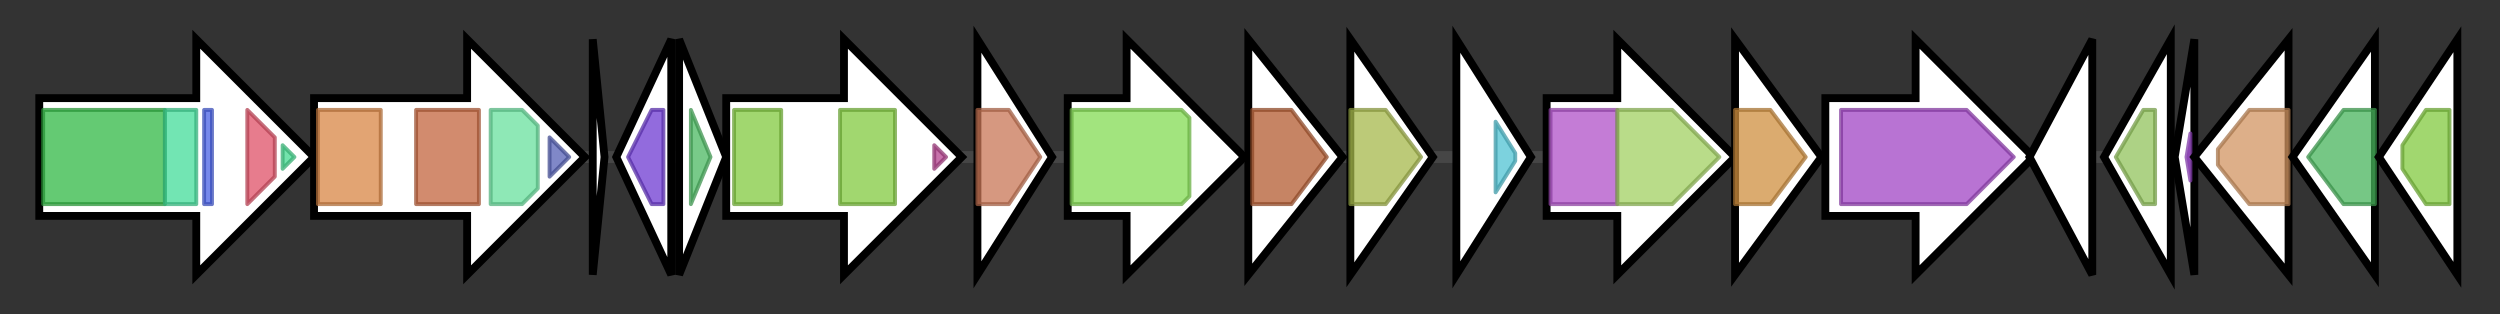 <svg version="1.1" baseProfile="full" xmlns="http://www.w3.org/2000/svg" width="636.867" height="80">
	<rect width="100%" height="100%" fill="#333333" stroke="none"/>
	<g>
		<line x1="10" y1="40.0" x2="626.867" y2="40.0" style="stroke:rgb(70,70,70); stroke-width:3 "/>
		<g>
			<title>ligA (OCPFFIJE_01041)
DNA ligase</title>
			<polygon class="ligA (OCPFFIJE_01041)
DNA ligase" points="10,25 50,25 50,10 80,40 50,70 50,55 10,55" fill="rgb(255,255,255)" fill-opacity="1.0" stroke="rgb(0,0,0)" stroke-width="2"  />
			<g>
				<title>DNA_ligase_aden (PF01653)
"NAD-dependent DNA ligase adenylation domain"</title>
				<rect class="PF01653" x="11" y="28" stroke-linejoin="round" width="31" height="24" fill="rgb(49,184,68)" stroke="rgb(39,147,54)" stroke-width="1" opacity="0.75" />
			</g>
			<g>
				<title>DNA_ligase_OB (PF03120)
"NAD-dependent DNA ligase OB-fold domain"</title>
				<rect class="PF03120" x="42" y="28" stroke-linejoin="round" width="8" height="24" fill="rgb(67,220,154)" stroke="rgb(53,176,123)" stroke-width="1" opacity="0.75" />
			</g>
			<g>
				<title>DNA_ligase_ZBD (PF03119)
"NAD-dependent DNA ligase C4 zinc finger domain"</title>
				<rect class="PF03119" x="52" y="28" stroke-linejoin="round" width="2" height="24" fill="rgb(72,96,228)" stroke="rgb(57,76,182)" stroke-width="1" opacity="0.75" />
			</g>
			<g>
				<title>HHH_2 (PF12826)
"Helix-hairpin-helix motif"</title>
				<polygon class="PF12826" points="63,28 63,28 70,35 70,45 63,52 63,52" stroke-linejoin="round" width="7" height="24" fill="rgb(223,81,103)" stroke="rgb(178,64,82)" stroke-width="1" opacity="0.75" />
			</g>
			<g>
				<title>BRCT (PF00533)
"BRCA1 C Terminus (BRCT) domain"</title>
				<polygon class="PF00533" points="72,37 75,40 72,43" stroke-linejoin="round" width="7" height="24" fill="rgb(69,217,144)" stroke="rgb(55,173,115)" stroke-width="1" opacity="0.75" />
			</g>
		</g>
		<g>
			<title>recG (OCPFFIJE_01042)
ATP-dependent DNA helicase RecG</title>
			<polygon class="recG (OCPFFIJE_01042)
ATP-dependent DNA helicase RecG" points="80,25 119,25 119,10 149,40 119,70 119,55 80,55" fill="rgb(255,255,255)" fill-opacity="1.0" stroke="rgb(0,0,0)" stroke-width="2"  />
			<g>
				<title>RecG_wedge (PF17191)
"RecG wedge domain"</title>
				<rect class="PF17191" x="81" y="28" stroke-linejoin="round" width="16" height="24" fill="rgb(216,134,69)" stroke="rgb(172,107,55)" stroke-width="1" opacity="0.75" />
			</g>
			<g>
				<title>DEAD (PF00270)
"DEAD/DEAH box helicase"</title>
				<rect class="PF00270" x="106" y="28" stroke-linejoin="round" width="16" height="24" fill="rgb(195,100,62)" stroke="rgb(156,80,49)" stroke-width="1" opacity="0.75" />
			</g>
			<g>
				<title>Helicase_C (PF00271)
"Helicase conserved C-terminal domain"</title>
				<polygon class="PF00271" points="125,28 133,28 137,32 137,48 133,52 125,52" stroke-linejoin="round" width="12" height="24" fill="rgb(104,224,158)" stroke="rgb(83,179,126)" stroke-width="1" opacity="0.75" />
			</g>
			<g>
				<title>RecG_dom3_C (PF19833)
"ATP-dependent DNA helicase RecG, domain 3, C-terminal"</title>
				<polygon class="PF19833" points="140,35 145,40 140,45" stroke-linejoin="round" width="7" height="24" fill="rgb(85,96,181)" stroke="rgb(67,76,144)" stroke-width="1" opacity="0.75" />
			</g>
		</g>
		<g>
			<title> (OCPFFIJE_01043)
hypothetical protein</title>
			<polygon class=" (OCPFFIJE_01043)
hypothetical protein" points="151,10 154,40 151,70" fill="rgb(255,255,255)" fill-opacity="1.0" stroke="rgb(0,0,0)" stroke-width="2"  />
		</g>
		<g>
			<title> (OCPFFIJE_01044)
hypothetical protein</title>
			<polygon class=" (OCPFFIJE_01044)
hypothetical protein" points="157,40 171,10 171,70" fill="rgb(255,255,255)" fill-opacity="1.0" stroke="rgb(0,0,0)" stroke-width="2"  />
			<g>
				<title>NifU_N (PF01592)
"NifU-like N terminal domain"</title>
				<polygon class="PF01592" points="160,40 166,28 169,28 169,52 166,52" stroke-linejoin="round" width="11" height="24" fill="rgb(109,58,209)" stroke="rgb(87,46,167)" stroke-width="1" opacity="0.75" />
			</g>
		</g>
		<g>
			<title>hisI (OCPFFIJE_01045)
Phosphoribosyl-AMP cyclohydrolase</title>
			<polygon class="hisI (OCPFFIJE_01045)
Phosphoribosyl-AMP cyclohydrolase" points="173,10 185,40 173,70" fill="rgb(255,255,255)" fill-opacity="1.0" stroke="rgb(0,0,0)" stroke-width="2"  />
			<g>
				<title>PRA-CH (PF01502)
"Phosphoribosyl-AMP cyclohydrolase"</title>
				<polygon class="PF01502" points="176,28 176,28 181,40 176,52 176,52" stroke-linejoin="round" width="7" height="24" fill="rgb(75,184,98)" stroke="rgb(60,147,78)" stroke-width="1" opacity="0.75" />
			</g>
		</g>
		<g>
			<title>uup (OCPFFIJE_01046)
ABC transporter ATP-binding protein uup</title>
			<polygon class="uup (OCPFFIJE_01046)
ABC transporter ATP-binding protein uup" points="185,25 215,25 215,10 245,40 215,70 215,55 185,55" fill="rgb(255,255,255)" fill-opacity="1.0" stroke="rgb(0,0,0)" stroke-width="2"  />
			<g>
				<title>ABC_tran (PF00005)
"ABC transporter"</title>
				<rect class="PF00005" x="187" y="28" stroke-linejoin="round" width="12" height="24" fill="rgb(129,201,63)" stroke="rgb(103,160,50)" stroke-width="1" opacity="0.75" />
			</g>
			<g>
				<title>ABC_tran (PF00005)
"ABC transporter"</title>
				<rect class="PF00005" x="214" y="28" stroke-linejoin="round" width="14" height="24" fill="rgb(129,201,63)" stroke="rgb(103,160,50)" stroke-width="1" opacity="0.75" />
			</g>
			<g>
				<title>ABC_tran_CTD (PF16326)
"ABC transporter C-terminal domain"</title>
				<polygon class="PF16326" points="238,37 241,40 238,43" stroke-linejoin="round" width="6" height="24" fill="rgb(180,67,143)" stroke="rgb(144,53,114)" stroke-width="1" opacity="0.75" />
			</g>
		</g>
		<g>
			<title> (OCPFFIJE_01047)
hypothetical protein</title>
			<polygon class=" (OCPFFIJE_01047)
hypothetical protein" points="249,10 268,40 249,70" fill="rgb(255,255,255)" fill-opacity="1.0" stroke="rgb(0,0,0)" stroke-width="2"  />
			<g>
				<title>OMP_b-brl (PF13505)
"Outer membrane protein beta-barrel domain"</title>
				<polygon class="PF13505" points="249,28 257,28 265,40 257,52 249,52" stroke-linejoin="round" width="19" height="24" fill="rgb(200,118,85)" stroke="rgb(160,94,67)" stroke-width="1" opacity="0.75" />
			</g>
		</g>
		<g>
			<title>cysS (OCPFFIJE_01048)
Cysteine--tRNA ligase</title>
			<polygon class="cysS (OCPFFIJE_01048)
Cysteine--tRNA ligase" points="272,25 287,25 287,10 317,40 287,70 287,55 272,55" fill="rgb(255,255,255)" fill-opacity="1.0" stroke="rgb(0,0,0)" stroke-width="2"  />
			<g>
				<title>tRNA-synt_1e (PF01406)
"tRNA synthetases class I (C) catalytic domain"</title>
				<polygon class="PF01406" points="273,28 301,28 303,30 303,50 301,52 273,52" stroke-linejoin="round" width="30" height="24" fill="rgb(131,218,83)" stroke="rgb(104,174,66)" stroke-width="1" opacity="0.75" />
			</g>
		</g>
		<g>
			<title> (OCPFFIJE_01049)
hypothetical protein</title>
			<polygon class=" (OCPFFIJE_01049)
hypothetical protein" points="318,10 342,40 318,70" fill="rgb(255,255,255)" fill-opacity="1.0" stroke="rgb(0,0,0)" stroke-width="2"  />
			<g>
				<title>SQS_PSY (PF00494)
"Squalene/phytoene synthase"</title>
				<polygon class="PF00494" points="319,28 329,28 338,40 329,52 319,52" stroke-linejoin="round" width="22" height="24" fill="rgb(178,91,49)" stroke="rgb(142,72,39)" stroke-width="1" opacity="0.75" />
			</g>
		</g>
		<g>
			<title> (OCPFFIJE_01050)
hypothetical protein</title>
			<polygon class=" (OCPFFIJE_01050)
hypothetical protein" points="344,10 365,40 344,70" fill="rgb(255,255,255)" fill-opacity="1.0" stroke="rgb(0,0,0)" stroke-width="2"  />
			<g>
				<title>Abhydrolase_2 (PF02230)
"Phospholipase/Carboxylesterase"</title>
				<polygon class="PF02230" points="344,28 353,28 362,40 353,52 344,52" stroke-linejoin="round" width="21" height="24" fill="rgb(165,184,75)" stroke="rgb(132,147,60)" stroke-width="1" opacity="0.75" />
			</g>
		</g>
		<g>
			<title> (OCPFFIJE_01051)
hypothetical protein</title>
			<polygon class=" (OCPFFIJE_01051)
hypothetical protein" points="371,10 390,40 371,70" fill="rgb(255,255,255)" fill-opacity="1.0" stroke="rgb(0,0,0)" stroke-width="2"  />
			<g>
				<title>HNH_5 (PF14279)
"HNH endonuclease"</title>
				<polygon class="PF14279" points="381,31 386,39 386,41 381,49" stroke-linejoin="round" width="5" height="24" fill="rgb(81,194,210)" stroke="rgb(64,155,168)" stroke-width="1" opacity="0.75" />
			</g>
		</g>
		<g>
			<title>zwf (OCPFFIJE_01052)
Glucose-6-phosphate 1-dehydrogenase</title>
			<polygon class="zwf (OCPFFIJE_01052)
Glucose-6-phosphate 1-dehydrogenase" points="394,25 412,25 412,10 442,40 412,70 412,55 394,55" fill="rgb(255,255,255)" fill-opacity="1.0" stroke="rgb(0,0,0)" stroke-width="2"  />
			<g>
				<title>G6PD_N (PF00479)
"Glucose-6-phosphate dehydrogenase, NAD binding domain"</title>
				<rect class="PF00479" x="395" y="28" stroke-linejoin="round" width="17" height="24" fill="rgb(176,80,200)" stroke="rgb(140,64,160)" stroke-width="1" opacity="0.75" />
			</g>
			<g>
				<title>G6PD_C (PF02781)
"Glucose-6-phosphate dehydrogenase, C-terminal domain"</title>
				<polygon class="PF02781" points="412,28 426,28 438,40 426,52 412,52" stroke-linejoin="round" width="29" height="24" fill="rgb(161,208,98)" stroke="rgb(128,166,78)" stroke-width="1" opacity="0.75" />
			</g>
		</g>
		<g>
			<title>pgl_1 (OCPFFIJE_01053)
6-phosphogluconolactonase</title>
			<polygon class="pgl_1 (OCPFFIJE_01053)
6-phosphogluconolactonase" points="442,10 464,40 442,70" fill="rgb(255,255,255)" fill-opacity="1.0" stroke="rgb(0,0,0)" stroke-width="2"  />
			<g>
				<title>Glucosamine_iso (PF01182)
"Glucosamine-6-phosphate isomerases/6-phosphogluconolactonase"</title>
				<polygon class="PF01182" points="442,28 451,28 460,40 451,52 442,52" stroke-linejoin="round" width="21" height="24" fill="rgb(207,143,63)" stroke="rgb(165,114,50)" stroke-width="1" opacity="0.75" />
			</g>
		</g>
		<g>
			<title>pgi (OCPFFIJE_01054)
Glucose-6-phosphate isomerase</title>
			<polygon class="pgi (OCPFFIJE_01054)
Glucose-6-phosphate isomerase" points="465,25 488,25 488,10 518,40 488,70 488,55 465,55" fill="rgb(255,255,255)" fill-opacity="1.0" stroke="rgb(0,0,0)" stroke-width="2"  />
			<g>
				<title>PGI (PF00342)
"Phosphoglucose isomerase"</title>
				<polygon class="PF00342" points="469,28 501,28 513,40 501,52 469,52" stroke-linejoin="round" width="48" height="24" fill="rgb(160,69,196)" stroke="rgb(128,55,156)" stroke-width="1" opacity="0.75" />
			</g>
		</g>
		<g>
			<title> (OCPFFIJE_01055)
hypothetical protein</title>
			<polygon class=" (OCPFFIJE_01055)
hypothetical protein" points="517,40 533,10 533,70" fill="rgb(255,255,255)" fill-opacity="1.0" stroke="rgb(0,0,0)" stroke-width="2"  />
		</g>
		<g>
			<title>cycY (OCPFFIJE_01056)
Thiol:disulfide interchange protein CycY</title>
			<polygon class="cycY (OCPFFIJE_01056)
Thiol:disulfide interchange protein CycY" points="536,40 553,10 553,70" fill="rgb(255,255,255)" fill-opacity="1.0" stroke="rgb(0,0,0)" stroke-width="2"  />
			<g>
				<title>Redoxin (PF08534)
"Redoxin"</title>
				<polygon class="PF08534" points="539,40 546,28 549,28 549,52 546,52" stroke-linejoin="round" width="13" height="24" fill="rgb(145,195,92)" stroke="rgb(116,156,73)" stroke-width="1" opacity="0.75" />
			</g>
		</g>
		<g>
			<title> (OCPFFIJE_01057)
hypothetical protein</title>
			<polygon class=" (OCPFFIJE_01057)
hypothetical protein" points="554,40 559,10 559,70" fill="rgb(255,255,255)" fill-opacity="1.0" stroke="rgb(0,0,0)" stroke-width="2"  />
			<g>
				<title>CcmD (PF04995)
"Heme exporter protein D (CcmD)"</title>
				<polygon class="PF04995" points="557,40 558,34 558,46" stroke-linejoin="round" width="4" height="24" fill="rgb(160,70,209)" stroke="rgb(127,56,167)" stroke-width="1" opacity="0.75" />
			</g>
		</g>
		<g>
			<title>ccmC (OCPFFIJE_01058)
Heme exporter protein C</title>
			<polygon class="ccmC (OCPFFIJE_01058)
Heme exporter protein C" points="559,40 583,10 583,70" fill="rgb(255,255,255)" fill-opacity="1.0" stroke="rgb(0,0,0)" stroke-width="2"  />
			<g>
				<title>Cytochrom_C_asm (PF01578)
"Cytochrome C assembly protein"</title>
				<polygon class="PF01578" points="565,38 573,28 583,28 583,52 573,52 565,42" stroke-linejoin="round" width="18" height="24" fill="rgb(209,148,97)" stroke="rgb(167,118,77)" stroke-width="1" opacity="0.75" />
			</g>
		</g>
		<g>
			<title>ccmB (OCPFFIJE_01059)
Heme exporter protein B</title>
			<polygon class="ccmB (OCPFFIJE_01059)
Heme exporter protein B" points="584,40 605,10 605,70" fill="rgb(255,255,255)" fill-opacity="1.0" stroke="rgb(0,0,0)" stroke-width="2"  />
			<g>
				<title>CcmB (PF03379)
"CcmB protein"</title>
				<polygon class="PF03379" points="588,40 597,28 605,28 605,52 597,52" stroke-linejoin="round" width="21" height="24" fill="rgb(72,180,92)" stroke="rgb(57,144,73)" stroke-width="1" opacity="0.75" />
			</g>
		</g>
		<g>
			<title>ccmA (OCPFFIJE_01060)
Cytochrome c biogenesis ATP-binding export protein CcmA</title>
			<polygon class="ccmA (OCPFFIJE_01060)
Cytochrome c biogenesis ATP-binding export protein CcmA" points="606,40 626,10 626,70" fill="rgb(255,255,255)" fill-opacity="1.0" stroke="rgb(0,0,0)" stroke-width="2"  />
			<g>
				<title>ABC_tran (PF00005)
"ABC transporter"</title>
				<polygon class="PF00005" points="612,37 618,28 624,28 624,52 618,52 612,43" stroke-linejoin="round" width="12" height="24" fill="rgb(129,201,63)" stroke="rgb(103,160,50)" stroke-width="1" opacity="0.75" />
			</g>
		</g>
	</g>
</svg>

